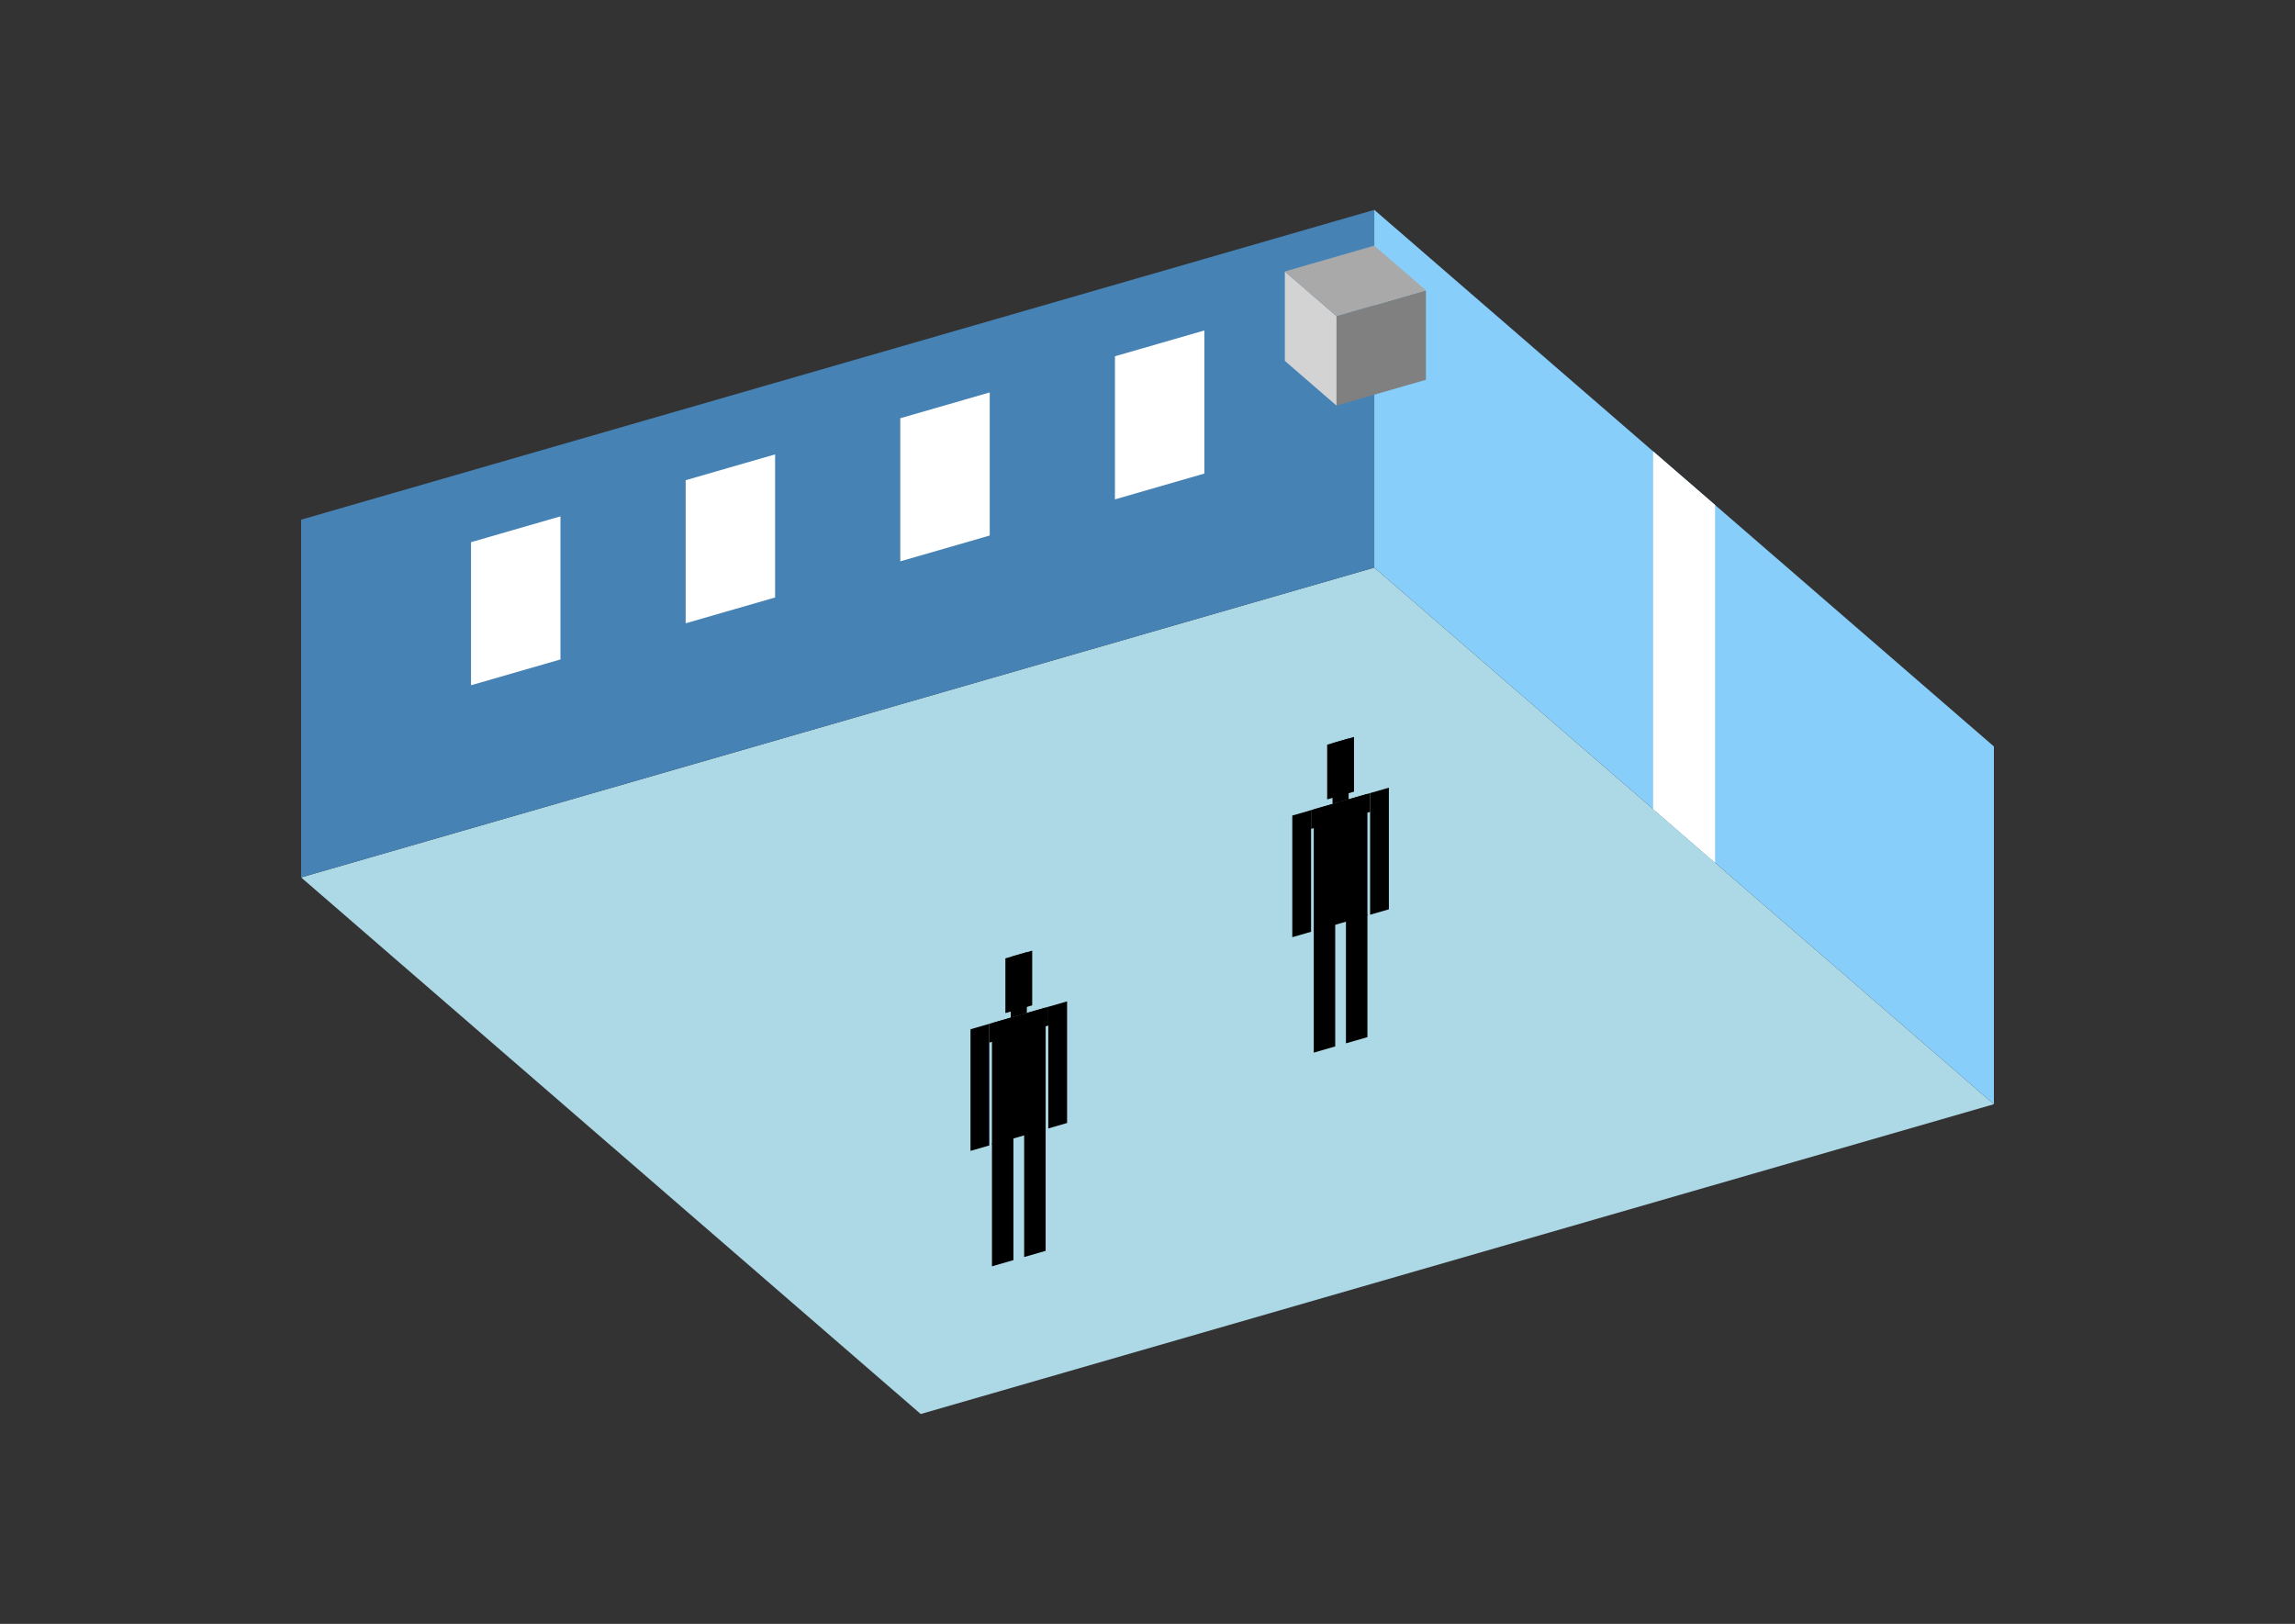 <?xml version="1.0" encoding="UTF-8"?>
<svg
  xmlns="http://www.w3.org/2000/svg"
  width="848"
  height="600"
  style="background-color:white"
>
  <rect width="100%" height="100%" fill="#333333" stroke="none"/>
  <polygon fill="lightblue" points="340.201,522.461 111.258,324.191 507.799,209.719 736.742,407.99" />
  <polygon fill="steelblue" points="111.258,324.191 111.258,192.01 507.799,77.539 507.799,209.719" />
  <polygon fill="lightskyblue" points="736.742,407.99 736.742,275.809 507.799,77.539 507.799,209.719" />
  <polygon fill="white" points="633.717,318.768 633.717,186.588 610.823,166.761 610.823,298.941" />
  <polygon fill="white" points="174.044,253.194 174.044,200.322 207.089,190.783 207.089,243.655" />
  <polygon fill="white" points="253.352,230.3 253.352,177.428 286.397,167.888 286.397,220.76" />
  <polygon fill="white" points="332.66,207.405 332.66,154.533 365.705,144.994 365.705,197.866" />
  <polygon fill="white" points="411.968,184.511 411.968,131.639 445.013,122.1 445.013,174.972" />
  <polygon fill="grey" points="493.832,149.864 493.832,116.819 526.877,107.28 526.877,140.325" />
  <polygon fill="lightgrey" points="493.832,149.864 493.832,116.819 474.754,100.296 474.754,133.341" />
  <polygon fill="darkgrey" points="493.832,116.819 474.754,100.296 507.799,90.757 526.877,107.28" />
  <polygon fill="hsl(288.0,50.0%,50.66%)" points="485.431,388.929 485.431,343.539 493.362,341.249 493.362,386.64" />
  <polygon fill="hsl(288.0,50.0%,50.66%)" points="505.258,383.206 505.258,337.815 497.327,340.105 497.327,385.495" />
  <polygon fill="hsl(288.0,50.0%,50.66%)" points="477.5,346.278 477.5,301.336 484.44,299.333 484.44,344.274" />
  <polygon fill="hsl(288.0,50.0%,50.66%)" points="506.249,337.978 506.249,293.037 513.189,291.034 513.189,335.975" />
  <polygon fill="hsl(288.0,50.0%,50.66%)" points="484.44,306.272 484.44,299.333 506.249,293.037 506.249,299.977" />
  <polygon fill="hsl(288.0,50.0%,50.66%)" points="485.431,343.988 485.431,299.047 505.258,293.323 505.258,338.265" />
  <polygon fill="hsl(288.0,50.0%,50.66%)" points="490.388,295.369 490.388,275.145 500.301,272.284 500.301,292.507" />
  <polygon fill="hsl(288.0,50.0%,50.66%)" points="492.37,297.044 492.37,274.573 498.318,272.856 498.318,295.327" />
  <polygon fill="hsl(288.0,50.0%,42.218%)" points="366.53,467.888 366.53,422.497 374.461,420.208 374.461,465.598" />
  <polygon fill="hsl(288.0,50.0%,42.218%)" points="386.357,462.164 386.357,416.773 378.426,419.063 378.426,464.454" />
  <polygon fill="hsl(288.0,50.0%,42.218%)" points="358.599,425.236 358.599,380.295 365.538,378.291 365.538,423.233" />
  <polygon fill="hsl(288.0,50.0%,42.218%)" points="387.348,416.937 387.348,371.995 394.288,369.992 394.288,414.933" />
  <polygon fill="hsl(288.0,50.0%,42.218%)" points="365.538,385.231 365.538,378.291 387.348,371.995 387.348,378.935" />
  <polygon fill="hsl(288.0,50.0%,42.218%)" points="366.53,422.946 366.53,378.005 386.357,372.282 386.357,417.223" />
  <polygon fill="hsl(288.0,50.0%,42.218%)" points="371.486,374.327 371.486,354.104 381.4,351.242 381.4,371.465" />
  <polygon fill="hsl(288.0,50.0%,42.218%)" points="373.469,376.002 373.469,353.531 379.417,351.814 379.417,374.285" />
</svg>
